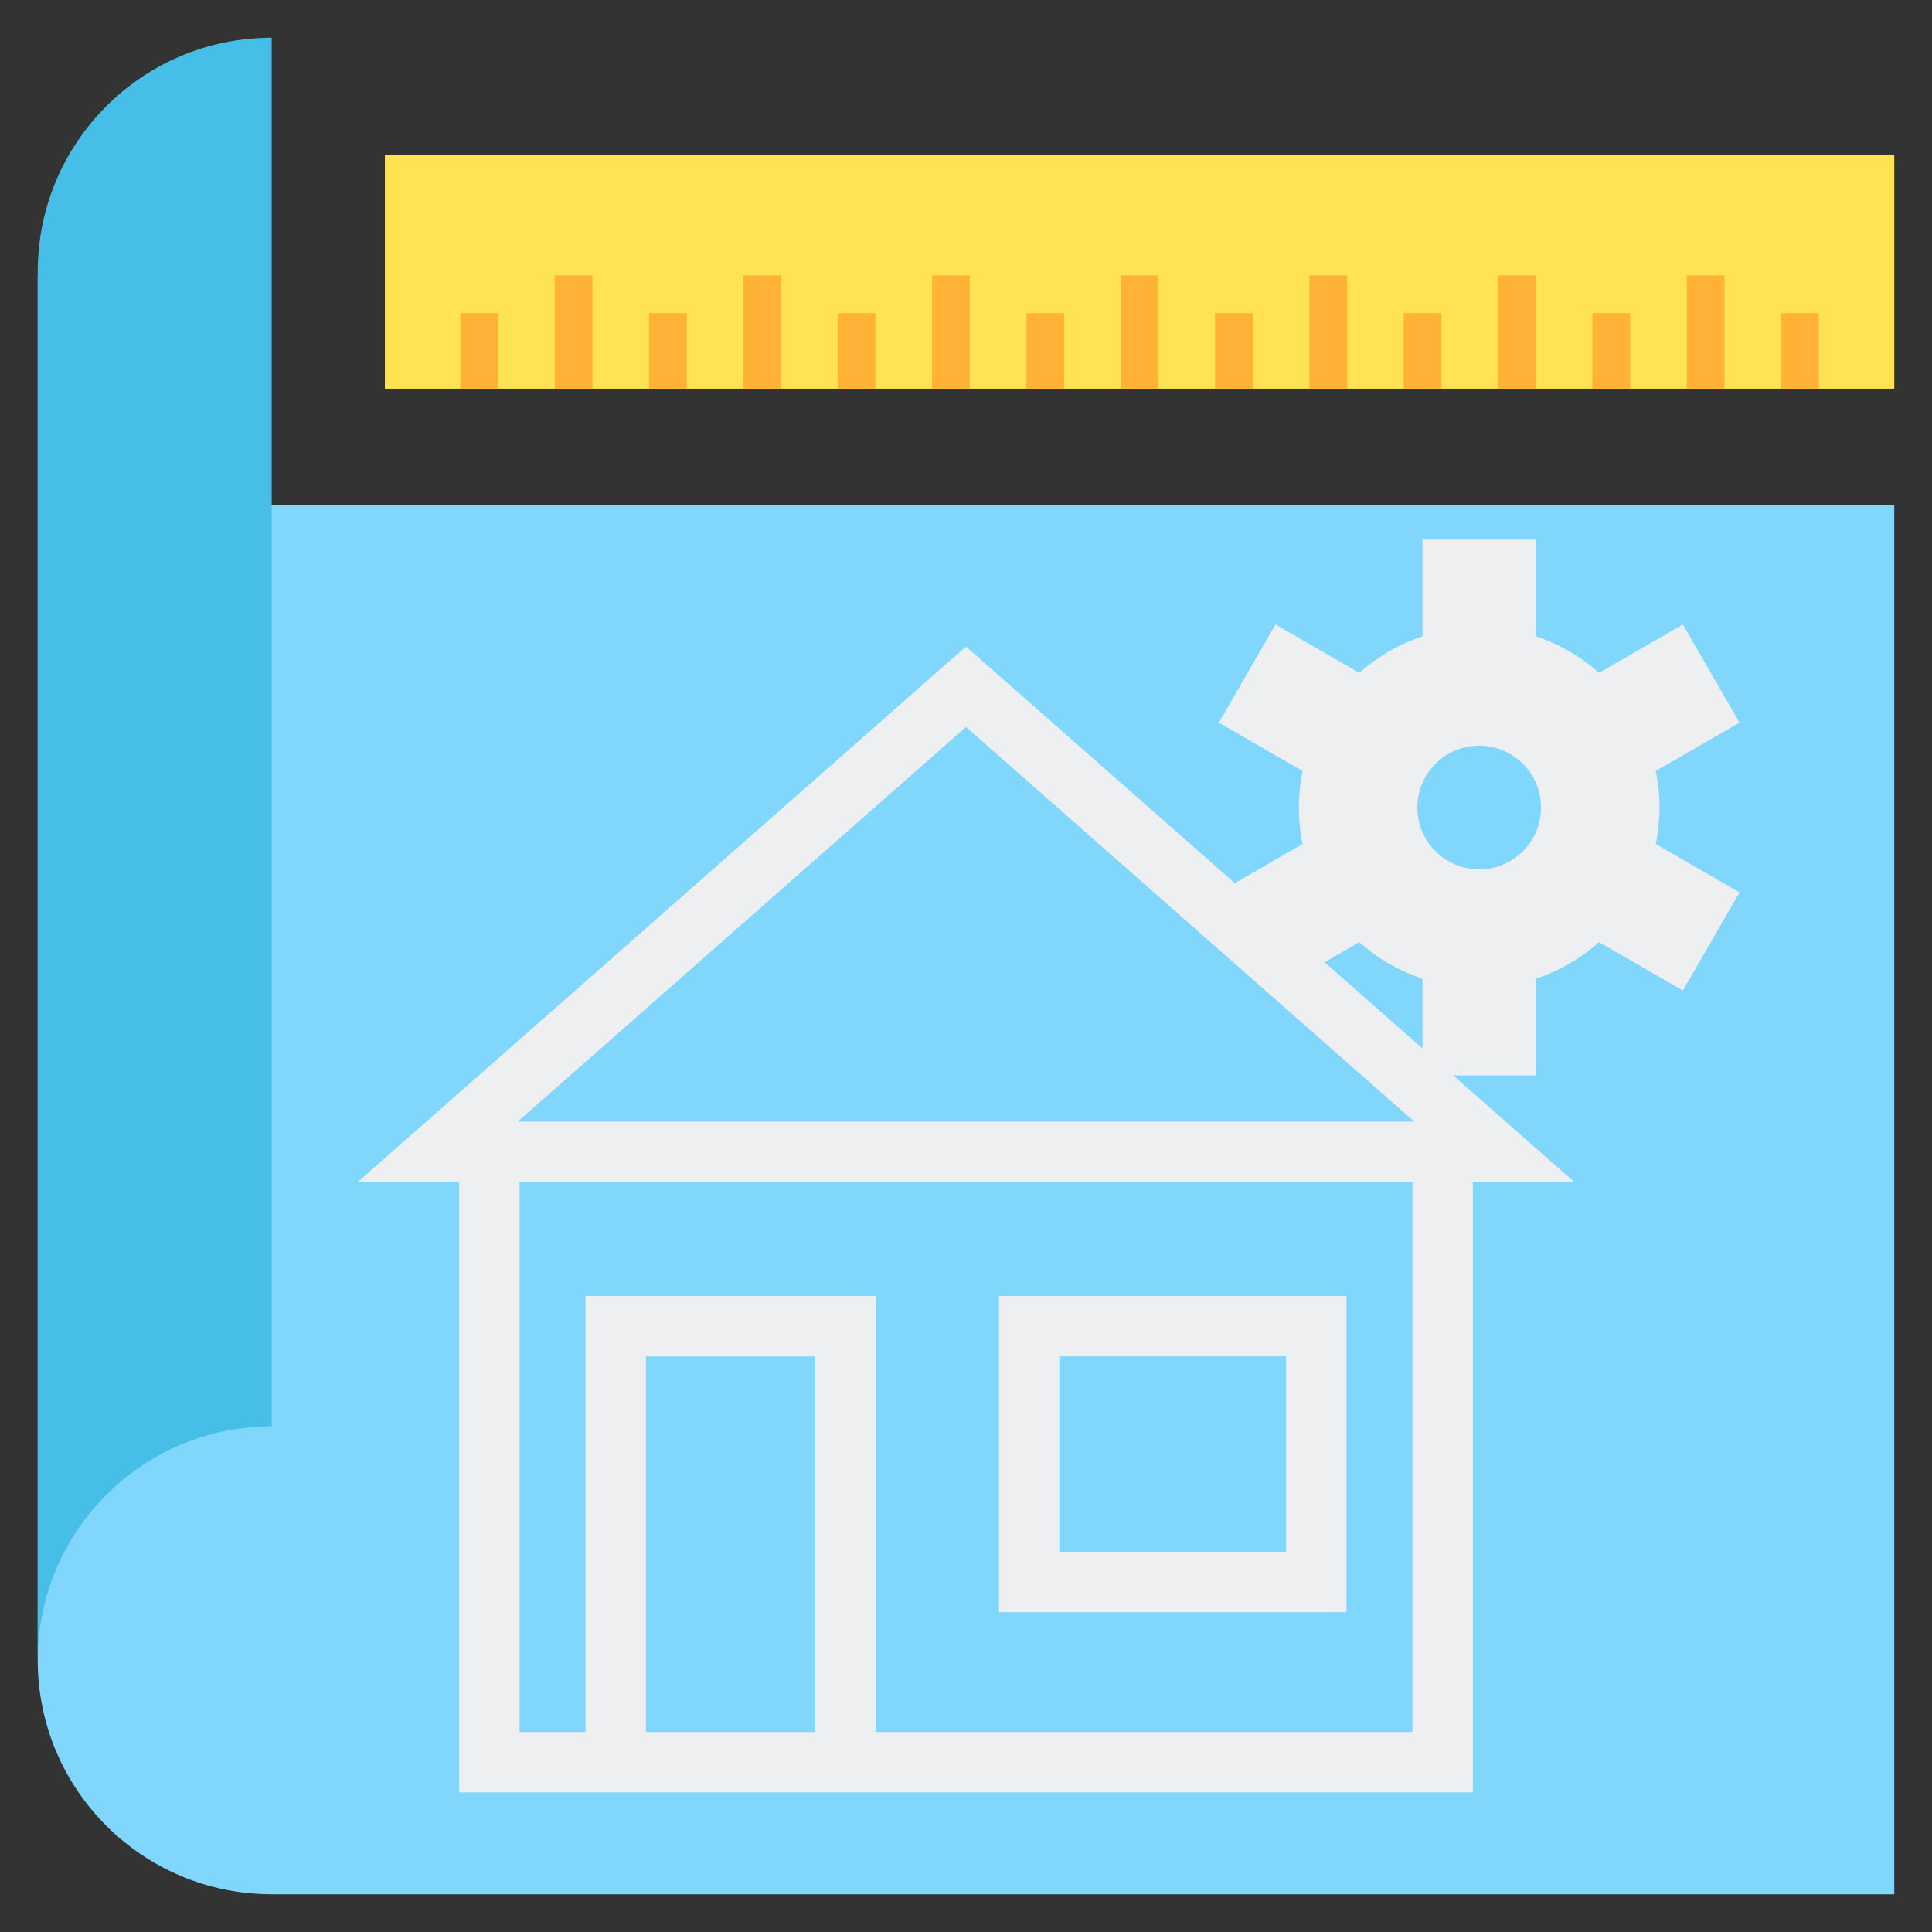<?xml version="1.0" encoding="utf-8"?>
<!-- Generator: Adobe Illustrator 24.0.0, SVG Export Plug-In . SVG Version: 6.00 Build 0)  -->
<svg version="1.1" id="Layer_2" xmlns="http://www.w3.org/2000/svg" xmlns:xlink="http://www.w3.org/1999/xlink" x="0px" y="0px"
	 viewBox="0 0 512 512" enable-background="new 0 0 512 512" xml:space="preserve">
<rect x="0" y="0" width="512" height="512" fill="#333333" stroke="none"/>
<g>
	<g>
		<path fill="#80D6FB" d="M72,133.858c-34.242,0-62-27.758-62-62V440c0,34.242,27.758,62,62,62h430V133.858H72z"/>
	</g>
	<g>
		<path fill="#46BEE8" d="M10,440c0-34.242,27.758-62,62-62V10c-34.242,0-62,27.758-62,62V440z"/>
	</g>
	<g>
		<g>
			<rect x="102" y="41" fill="#FFE352" width="400" height="62"/>
		</g>
		<g>
			<rect x="297" y="73" fill="#FFB236" width="10" height="30"/>
		</g>
		<g>
			<rect x="347" y="73" fill="#FFB236" width="10" height="30"/>
		</g>
		<g>
			<rect x="322" y="83" fill="#FFB236" width="10" height="20"/>
		</g>
		<g>
			<rect x="372" y="83" fill="#FFB236" width="10" height="20"/>
		</g>
		<g>
			<rect x="397" y="73" fill="#FFB236" width="10" height="30"/>
		</g>
		<g>
			<rect x="422" y="83" fill="#FFB236" width="10" height="20"/>
		</g>
		<g>
			<rect x="447" y="73" fill="#FFB236" width="10" height="30"/>
		</g>
		<g>
			<rect x="472" y="83" fill="#FFB236" width="10" height="20"/>
		</g>
		<g>
			<rect x="247" y="73" fill="#FFB236" width="10" height="30"/>
		</g>
		<g>
			<rect x="272" y="83" fill="#FFB236" width="10" height="20"/>
		</g>
		<g>
			<rect x="222" y="83" fill="#FFB236" width="10" height="20"/>
		</g>
		<g>
			<rect x="197" y="73" fill="#FFB236" width="10" height="30"/>
		</g>
		<g>
			<rect x="172" y="83" fill="#FFB236" width="10" height="20"/>
		</g>
		<g>
			<rect x="147" y="73" fill="#FFB236" width="10" height="30"/>
		</g>
		<g>
			<rect x="122" y="83" fill="#FFB236" width="10" height="20"/>
		</g>
	</g>
	<g>
		<path fill="#EDEFF1" d="M356.826,343.459h-92.087v83.784h92.087V343.459z M340.826,411.243h-60.087v-51.784h60.087V411.243z"/>
		<path fill="#EDEFF1" d="M439.786,214c0-3.317-0.339-6.554-0.982-9.681l22.191-12.812l-15.019-26.014l-22.207,12.821
			c-4.812-4.287-10.495-7.61-16.752-9.68V143h-30.038v25.634c-6.257,2.071-11.941,5.394-16.752,9.68l-22.207-12.821L323,191.507
			l22.191,12.812c-0.643,3.126-0.982,6.364-0.982,9.681c0,3.317,0.339,6.554,0.982,9.681l-17.958,10.368L256,171.342L94.805,313.243
			h26.891V475h268.608V313.243h26.891L385.112,285h21.905v-25.634c6.257-2.071,11.941-5.394,16.752-9.68l22.207,12.821
			l15.019-26.014l-22.191-12.812C439.447,220.554,439.786,217.317,439.786,214z M256,192.658l118.805,104.585h-237.61L256,192.658z
			 M171.174,459v-99.541h44.87V459H171.174z M374.304,459H232.043V343.459h-76.87V459h-17.478V313.243h236.608V459z
			 M351.028,254.996l9.198-5.31c4.812,4.287,10.495,7.61,16.752,9.68v18.474L351.028,254.996z M391.997,230.385
			c-9.049,0-16.385-7.335-16.385-16.385s7.336-16.385,16.385-16.385s16.385,7.336,16.385,16.385S401.046,230.385,391.997,230.385z"
			/>
	</g>
</g>
</svg>
